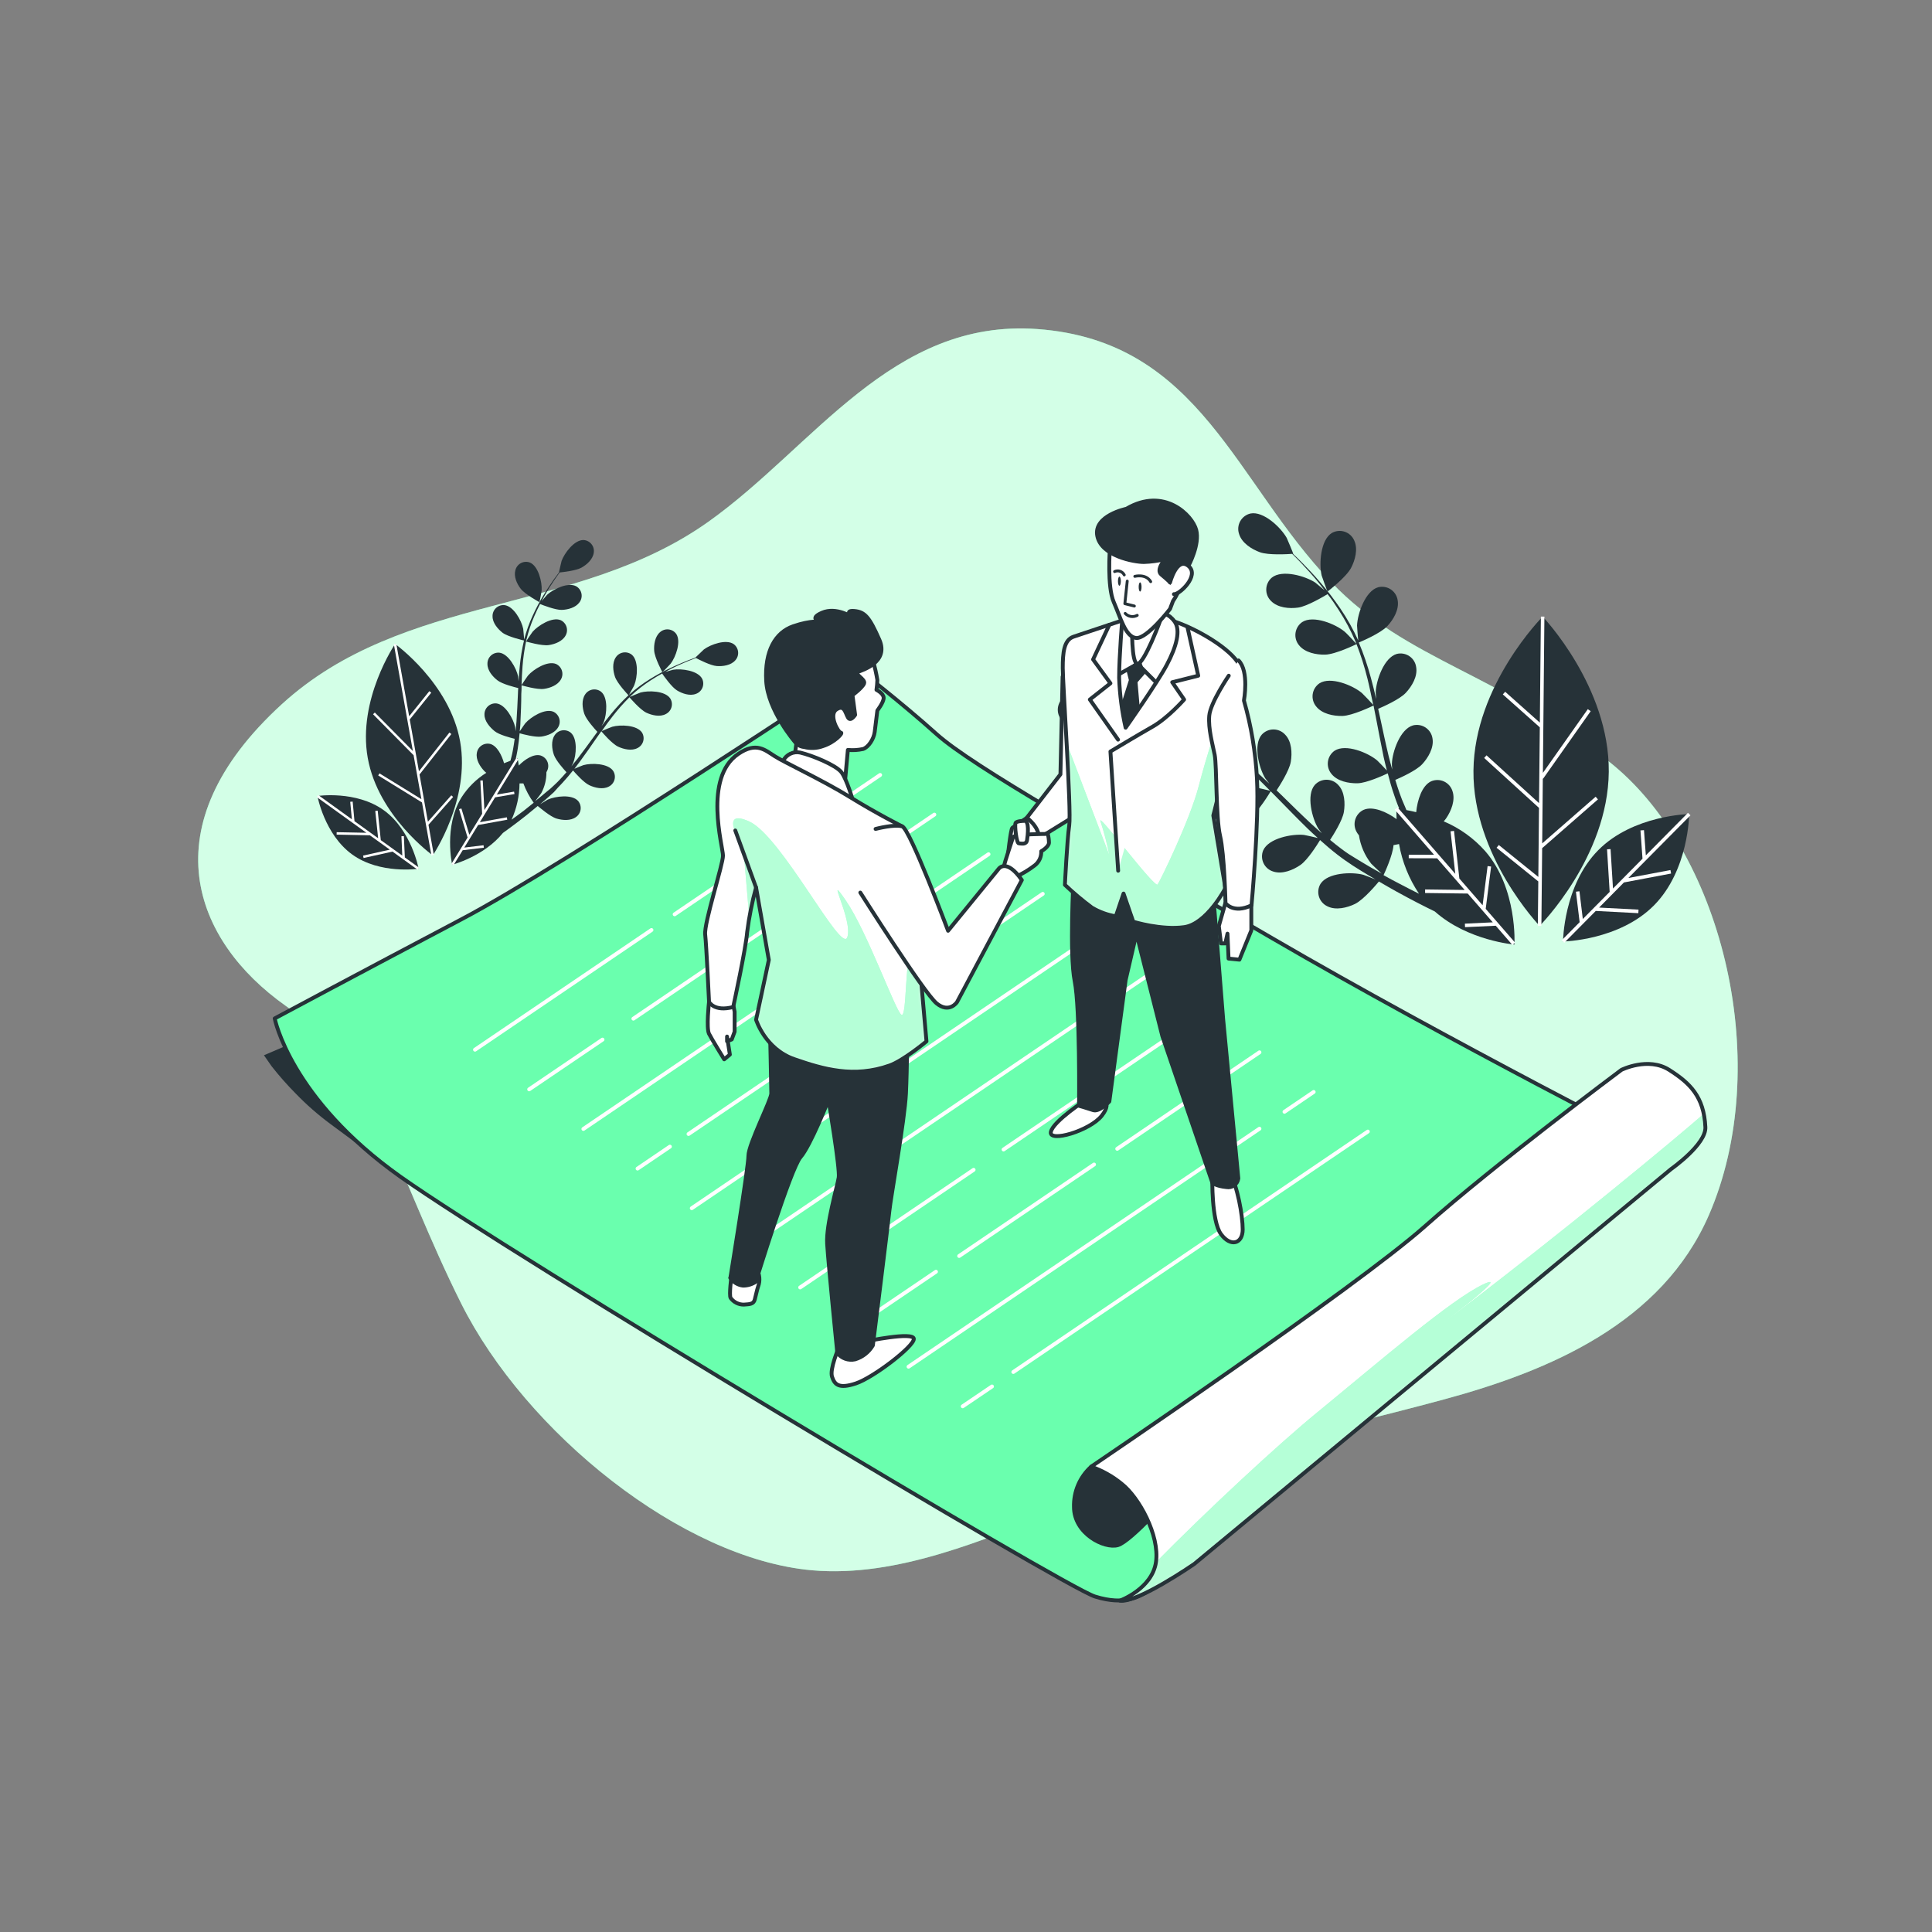 <svg width="500" height="500" viewBox="0 0 500 500" fill="none" xmlns="http://www.w3.org/2000/svg">
<rect x="0" y="0" width="500" height="500" fill="#808080" stroke="none"/>
<path d="M313.13 109.59C302.45 96.71 289.65 86.71 268.5 85.16C230.82 82.4 210.64 115.63 183.3 135.05C149.2 159.27 104.54 153.35 72.9 182.28C38.34 213.88 50.19 243.5 73.9 260.28C97.61 277.06 102.53 303.73 119.32 337.28C136.11 370.83 176.59 403.43 210.16 406.39C232.26 408.34 255.03 398.34 275.16 390.39C307.57 377.64 340.38 371.18 373.76 362.15C401.28 354.7 430.11 342.32 442.23 314.53C459.01 276.02 446.18 221.71 417.54 198.02C388.9 174.33 364.22 171.36 344.47 150.62C332.09 137.73 323.64 122.26 313.13 109.59Z" fill="#6AFFAE"/>
<path opacity="0.7" d="M313.13 109.59C302.45 96.71 289.65 86.71 268.5 85.16C230.82 82.4 210.64 115.63 183.3 135.05C149.2 159.27 104.54 153.35 72.9 182.28C38.34 213.88 50.19 243.5 73.9 260.28C97.61 277.06 102.53 303.73 119.32 337.28C136.11 370.83 176.59 403.43 210.16 406.39C232.26 408.34 255.03 398.34 275.16 390.39C307.57 377.64 340.38 371.18 373.76 362.15C401.28 354.7 430.11 342.32 442.23 314.53C459.01 276.02 446.18 221.71 417.54 198.02C388.9 174.33 364.22 171.36 344.47 150.62C332.09 137.73 323.64 122.26 313.13 109.59Z" fill="white"/>
<path d="M98.09 300.2L85.49 290.87C82.276 288.492 79.265 285.849 76.49 282.97C74.299 280.756 72.235 278.419 70.31 275.97L68.31 273.1L86.75 265.2C86.75 265.2 87.56 289 98.09 300.2Z" fill="#263238"/>
<path d="M71.09 263.57C71.09 263.57 75.09 284.31 103.68 304.57C132.27 324.83 275.48 410.71 283.38 413.18C291.28 415.65 295.22 413.18 298.68 410.71C302.14 408.24 433.45 299.12 433.45 299.12C433.45 299.12 374.21 269 329.29 242.84C284.37 216.68 251.78 198.41 242.4 190C233.02 181.59 222.16 173.22 222.16 173.22C222.16 173.22 146.63 223.57 119.47 237.89C92.31 252.21 71.09 263.57 71.09 263.57Z" fill="#6AFFAE" stroke="#263238" stroke-linecap="round" stroke-linejoin="round"/>
<path d="M174.6 236.62L227.78 200.56" stroke="white" stroke-linecap="round" stroke-linejoin="round"/>
<path d="M122.93 271.66L168.6 240.69" stroke="white" stroke-linecap="round" stroke-linejoin="round"/>
<path d="M163.92 263.63L241.81 210.82" stroke="white" stroke-linecap="round" stroke-linejoin="round"/>
<path d="M136.95 281.92L155.93 269.05" stroke="white" stroke-linecap="round" stroke-linejoin="round"/>
<path d="M150.98 292.17L255.83 221.07" stroke="white" stroke-linecap="round" stroke-linejoin="round"/>
<path d="M178.19 293.48L269.86 231.33" stroke="white" stroke-linecap="round" stroke-linejoin="round"/>
<path d="M165 302.43L173.37 296.75" stroke="white" stroke-linecap="round" stroke-linejoin="round"/>
<path d="M179.03 312.68L283.88 241.58" stroke="white" stroke-linecap="round" stroke-linejoin="round"/>
<path d="M193.05 322.94L297.9 251.84" stroke="white" stroke-linecap="round" stroke-linejoin="round"/>
<path d="M259.72 297.49L311.93 262.09" stroke="white" stroke-linecap="round" stroke-linejoin="round"/>
<path d="M207.08 333.19L251.97 302.75" stroke="white" stroke-linecap="round" stroke-linejoin="round"/>
<path d="M289.14 297.31L325.95 272.34" stroke="white" stroke-linecap="round" stroke-linejoin="round"/>
<path d="M248.23 325.05L283.14 301.38" stroke="white" stroke-linecap="round" stroke-linejoin="round"/>
<path d="M221.1 343.44L242.23 329.12" stroke="white" stroke-linecap="round" stroke-linejoin="round"/>
<path d="M332.42 287.73L339.98 282.6" stroke="white" stroke-linecap="round" stroke-linejoin="round"/>
<path d="M235.13 353.7L325.95 292.11" stroke="white" stroke-linecap="round" stroke-linejoin="round"/>
<path d="M262.25 355.07L354 292.85" stroke="white" stroke-linecap="round" stroke-linejoin="round"/>
<path d="M249.15 363.95L256.73 358.82" stroke="white" stroke-linecap="round" stroke-linejoin="round"/>
<path d="M282.39 379.59C280.939 380.899 279.789 382.508 279.02 384.306C278.252 386.103 277.883 388.046 277.94 390C277.94 396.92 285.84 400.87 289.3 399.88C292.76 398.89 303.62 386.55 303.62 386.55C303.62 386.55 300.62 377.17 294.73 376.68C288.84 376.19 282.39 379.59 282.39 379.59Z" fill="#263238" stroke="#263238" stroke-linecap="round" stroke-linejoin="round"/>
<path d="M289.84 414.25C289.84 414.25 298.19 411.18 299.17 404.25C300.15 397.32 294.73 387.47 290.29 384.01C287.937 382.079 285.263 380.576 282.39 379.57C282.39 379.57 351.01 333.16 368.78 317.36C386.55 301.56 419.63 276.88 419.63 276.88C419.63 276.88 426.54 273.43 431.97 276.88C437.4 280.33 440.97 283.81 441.35 291.69C441.58 296.16 432.47 302.55 432.47 302.55L309.05 404.77C309.05 404.77 294.34 414.93 289.84 414.25Z" fill="white"/>
<mask id="mask0_72_10" style="mask-type:luminance" maskUnits="userSpaceOnUse" x="282" y="275" width="160" height="140">
<path d="M289.84 414.25C289.84 414.25 298.19 411.18 299.17 404.25C300.15 397.32 294.73 387.47 290.29 384.01C287.937 382.079 285.263 380.576 282.39 379.57C282.39 379.57 351.01 333.16 368.78 317.36C386.55 301.56 419.63 276.88 419.63 276.88C419.63 276.88 426.54 273.43 431.97 276.88C437.4 280.33 440.97 283.81 441.35 291.69C441.58 296.16 432.47 302.55 432.47 302.55L309.05 404.77C309.05 404.77 294.34 414.93 289.84 414.25Z" fill="white"/>
</mask>
<g mask="url(#mask0_72_10)">
<path d="M441.35 291.71C441.299 290.554 441.155 289.403 440.92 288.27C437 291.67 429.92 297.66 417 308.17C390.34 329.89 369.11 345.69 369.11 345.69C369.11 345.69 392.31 328.41 383.92 332.36C375.53 336.31 357.26 352.11 341 365.44C330.68 373.88 312.45 390.83 299.2 404.27C298.2 411.18 289.87 414.27 289.87 414.27C294.37 414.95 309.08 404.79 309.08 404.79L432.5 302.59C432.5 302.59 441.58 296.18 441.35 291.71Z" fill="#6AFFAE"/>
<path opacity="0.5" d="M441.35 291.71C441.299 290.554 441.155 289.403 440.92 288.27C437 291.67 429.92 297.66 417 308.17C390.34 329.89 369.11 345.69 369.11 345.69C369.11 345.69 392.31 328.41 383.92 332.36C375.53 336.31 357.26 352.11 341 365.44C330.68 373.88 312.45 390.83 299.2 404.27C298.2 411.18 289.87 414.27 289.87 414.27C294.37 414.95 309.08 404.79 309.08 404.79L432.5 302.59C432.5 302.59 441.58 296.18 441.35 291.71Z" fill="white"/>
</g>
<path d="M289.84 414.25C289.84 414.25 298.19 411.18 299.17 404.25C300.15 397.32 294.73 387.47 290.29 384.01C287.937 382.079 285.263 380.576 282.39 379.57C282.39 379.57 351.01 333.16 368.78 317.36C386.55 301.56 419.63 276.88 419.63 276.88C419.63 276.88 426.54 273.43 431.97 276.88C437.4 280.33 440.97 283.81 441.35 291.69C441.58 296.16 432.47 302.55 432.47 302.55L309.05 404.77C309.05 404.77 294.34 414.93 289.84 414.25Z" stroke="#263238" stroke-linecap="round" stroke-linejoin="round"/>
<path d="M343.57 153.09C343.57 153.09 348.38 149.4 349.64 147C350.71 145 351.5 142.07 350.46 139.86C350.232 139.334 349.895 138.861 349.472 138.473C349.049 138.085 348.549 137.791 348.005 137.609C347.461 137.427 346.885 137.361 346.313 137.417C345.742 137.472 345.189 137.647 344.69 137.93C341.74 139.71 341.34 145.93 342.04 148.93C342.1 149.18 343.52 153.13 343.57 153.09Z" fill="#263238"/>
<path d="M299.1 183.8C299.3 183.98 302.66 186.49 302.68 186.43C302.7 186.37 304.68 180.69 304.38 178.01C304.15 175.71 303.21 172.86 301.13 171.6C300.65 171.284 300.109 171.074 299.543 170.981C298.976 170.889 298.396 170.918 297.841 171.065C297.286 171.212 296.768 171.475 296.322 171.836C295.875 172.197 295.51 172.648 295.25 173.16C293.77 176.28 296.86 181.68 299.1 183.8Z" fill="#263238"/>
<path d="M399.24 159.58C399.24 159.58 381.55 177.32 381.33 199.43C381.11 221.54 398.45 239.62 398.45 239.62C398.45 239.62 416.14 221.87 416.35 199.77C416.56 177.67 399.24 159.58 399.24 159.58Z" fill="#263238"/>
<path d="M373.63 212.56C373.865 212.315 374.079 212.05 374.27 211.77C375.57 209.87 376.69 207.08 375.91 204.77C375.744 204.221 375.464 203.713 375.088 203.279C374.713 202.845 374.25 202.495 373.73 202.252C373.211 202.008 372.646 201.877 372.072 201.867C371.498 201.856 370.929 201.966 370.4 202.19C368.02 203.27 366.81 207.05 366.51 210.19C365.57 209.96 364.72 209.78 363.99 209.65L363.08 207.51C362.74 206.77 362.52 206.03 362.22 205.28C361.82 204.17 361.46 203 361.1 201.84C362.49 201.25 366.53 199.42 368.05 197.79C369.57 196.16 371.15 193.52 370.73 191.12C370.649 190.552 370.45 190.008 370.145 189.522C369.84 189.036 369.437 188.62 368.96 188.3C368.484 187.98 367.946 187.764 367.381 187.666C366.816 187.568 366.236 187.59 365.68 187.73C362.36 188.67 360.33 194.55 360.22 197.64C360.22 197.74 360.22 198.39 360.31 199.16C360 198.02 359.68 196.88 359.39 195.71C358.59 192.39 357.87 188.98 357.14 185.56C356.99 184.85 356.83 184.15 356.67 183.44C357.84 182.94 362.24 181.01 363.83 179.29C365.42 177.57 366.93 175.03 366.5 172.62C366.42 172.057 366.223 171.517 365.922 171.034C365.62 170.552 365.221 170.137 364.751 169.818C364.28 169.499 363.747 169.282 363.188 169.18C362.628 169.079 362.053 169.096 361.5 169.23C358.18 170.17 356.15 176.06 356.03 179.14C356.03 179.25 356.08 180.03 356.15 180.9C355.73 179.05 355.28 177.22 354.78 175.41C353.945 172.3 352.903 169.25 351.66 166.28C352.07 166.11 357.27 163.94 359.04 162.04C360.61 160.35 362.14 157.77 361.72 155.37C361.639 154.802 361.44 154.258 361.135 153.772C360.83 153.286 360.427 152.87 359.95 152.55C359.474 152.23 358.936 152.014 358.371 151.916C357.806 151.818 357.226 151.84 356.67 151.98C353.35 152.92 351.32 158.8 351.2 161.89C351.2 162.1 351.41 164.89 351.52 165.89C351.523 165.853 351.523 165.817 351.52 165.78C350.225 162.897 348.679 160.133 346.9 157.52C345.314 155.179 343.595 152.932 341.75 150.79C340.06 148.79 338.39 147.06 336.9 145.54C336.09 144.72 335.33 143.99 334.62 143.32H334.69C334.75 143.32 333.13 139.45 333 139.21C331.49 136.52 327 132.21 323.61 132.9C323.052 133.029 322.527 133.275 322.07 133.621C321.614 133.966 321.235 134.404 320.958 134.906C320.682 135.408 320.514 135.963 320.466 136.534C320.418 137.104 320.491 137.679 320.68 138.22C321.4 140.55 323.94 142.15 326.1 142.93C328.26 143.71 333.2 143.43 334.41 143.34C335.14 144.06 335.91 144.83 336.74 145.7C338.2 147.25 339.82 149.01 341.46 151.04C341.9 151.58 342.35 152.18 342.79 152.76C341.84 151.95 340.52 150.86 340.38 150.76C337.8 149.07 331.83 147.32 329.14 149.49C328.704 149.862 328.351 150.322 328.103 150.84C327.856 151.357 327.721 151.921 327.706 152.494C327.691 153.068 327.796 153.638 328.016 154.168C328.235 154.698 328.564 155.175 328.98 155.57C330.7 157.3 333.69 157.57 335.98 157.24C338.27 156.91 342.65 154.33 343.58 153.75C344.58 155.04 345.51 156.38 346.44 157.84C348.145 160.458 349.614 163.222 350.83 166.1C350.9 166.26 350.95 166.44 351.01 166.61C350.61 166.13 348.22 163.61 348.01 163.49C345.63 161.49 339.88 159.13 337.01 160.99C336.541 161.314 336.145 161.732 335.846 162.217C335.548 162.702 335.354 163.245 335.277 163.809C335.2 164.374 335.241 164.948 335.398 165.496C335.556 166.043 335.825 166.552 336.19 166.99C337.71 168.9 340.65 169.47 342.95 169.42C345.61 169.36 350.87 166.8 351.07 166.7C352.197 169.604 353.138 172.577 353.89 175.6C354.45 177.83 354.89 180.12 355.39 182.42C354.86 181.81 352.64 179.5 352.46 179.35C350.08 177.35 344.33 174.99 341.46 176.85C340.99 177.173 340.592 177.59 340.293 178.075C339.994 178.561 339.799 179.103 339.722 179.668C339.645 180.233 339.687 180.808 339.845 181.356C340.003 181.904 340.274 182.413 340.64 182.85C342.16 184.76 345.1 185.34 347.4 185.29C349.99 185.23 355.05 182.8 355.47 182.59C355.68 183.64 355.89 184.68 356.09 185.73C356.75 189.15 357.39 192.58 358.09 195.95C358.35 197.12 358.64 198.26 358.93 199.41C358.1 198.51 356.55 196.91 356.4 196.79C354.03 194.79 348.28 192.42 345.4 194.28C344.931 194.604 344.535 195.022 344.236 195.507C343.938 195.992 343.744 196.535 343.667 197.099C343.59 197.664 343.631 198.238 343.788 198.786C343.946 199.333 344.215 199.842 344.58 200.28C346.09 202.19 349.04 202.76 351.34 202.71C353.64 202.66 357.95 200.71 359.15 200.14C359.65 202.04 360.15 203.91 360.8 205.73C361.08 206.51 361.32 207.33 361.63 208.06C361.79 208.45 361.94 208.84 362.1 209.22L361.43 209.15C361.43 209.15 361.37 210.23 361.43 211.99C358.92 210.14 355.28 208.53 352.89 209.59C352.372 209.836 351.912 210.189 351.539 210.625C351.167 211.061 350.89 211.57 350.727 212.12C350.563 212.669 350.518 213.247 350.592 213.816C350.667 214.385 350.861 214.931 351.16 215.42C351.31 215.685 351.488 215.933 351.69 216.16C352.094 218.843 353.187 221.375 354.86 223.51C354.99 223.67 356.69 225.28 357.58 226.09C356.72 225.6 355.86 225.09 354.97 224.61C353.68 223.87 352.35 223.05 351.05 222.27L349 221C348.32 220.57 347.71 220.08 347.06 219.61C346.11 218.91 345.17 218.14 344.23 217.37C345.05 216.1 347.42 212.37 347.79 210.15C348.16 207.93 348.02 204.88 346.34 203.15C345.957 202.724 345.488 202.383 344.964 202.15C344.44 201.917 343.873 201.796 343.3 201.796C342.727 201.796 342.16 201.917 341.636 202.15C341.113 202.383 340.644 202.724 340.26 203.15C338 205.76 339.56 211.79 341.17 214.43C341.22 214.51 341.61 215.03 342.09 215.65C341.2 214.87 340.3 214.09 339.42 213.27C336.91 210.94 334.42 208.5 331.94 206.05L330.38 204.54C331.08 203.48 333.68 199.44 334.06 197.14C334.44 194.84 334.29 191.87 332.61 190.14C332.227 189.712 331.759 189.37 331.235 189.136C330.711 188.902 330.144 188.781 329.57 188.781C328.996 188.781 328.429 188.902 327.905 189.136C327.381 189.37 326.913 189.712 326.53 190.14C324.28 192.76 325.83 198.79 327.44 201.42C327.5 201.51 327.97 202.13 328.51 202.82C327.14 201.52 325.75 200.23 324.34 199C321.924 196.865 319.369 194.894 316.69 193.1C316.95 192.73 320.09 188.1 320.52 185.5C320.89 183.23 320.74 180.23 319.07 178.5C318.69 178.071 318.224 177.726 317.702 177.489C317.181 177.251 316.615 177.126 316.041 177.121C315.468 177.116 314.9 177.232 314.374 177.461C313.849 177.69 313.377 178.027 312.99 178.45C310.73 181.07 312.29 187.1 313.89 189.73C314.01 189.92 315.75 192.15 316.39 192.93L316.3 192.86C313.626 191.169 310.809 189.717 307.88 188.52C305.27 187.441 302.599 186.516 299.88 185.75C297.36 185.01 295.02 184.49 292.94 184.04C291.81 183.81 290.77 183.62 289.8 183.45H289.86C289.91 183.45 286.42 181.08 286.19 180.96C283.45 179.55 277.32 178.44 274.87 180.87C274.476 181.287 274.174 181.783 273.984 182.325C273.794 182.866 273.719 183.442 273.765 184.014C273.811 184.586 273.977 185.142 274.252 185.646C274.527 186.15 274.904 186.591 275.36 186.94C277.25 188.48 280.25 188.41 282.49 187.87C284.73 187.33 288.68 184.37 289.64 183.63C290.64 183.82 291.71 184.04 292.89 184.31C294.95 184.8 297.28 185.37 299.77 186.16C300.43 186.37 301.14 186.62 301.83 186.85C300.59 186.7 298.88 186.52 298.71 186.52C295.63 186.52 289.71 188.37 288.63 191.66C288.473 192.212 288.434 192.791 288.514 193.359C288.595 193.927 288.794 194.472 289.098 194.958C289.403 195.444 289.806 195.861 290.282 196.182C290.757 196.503 291.295 196.72 291.86 196.82C294.24 197.32 296.86 195.82 298.61 194.36C300.36 192.9 302.61 188.25 303.02 187.26C304.54 187.8 306.08 188.38 307.66 189.09C310.526 190.332 313.277 191.824 315.88 193.55C316.03 193.66 316.17 193.78 316.32 193.88C315.72 193.7 312.32 192.95 312.11 192.88C309.05 192.56 302.93 193.73 301.53 196.88C301.312 197.411 301.209 197.981 301.226 198.555C301.243 199.128 301.38 199.691 301.629 200.208C301.878 200.725 302.233 201.184 302.671 201.554C303.109 201.925 303.619 202.2 304.17 202.36C306.49 203.12 309.26 201.97 311.17 200.66C313.35 199.15 316.33 194.11 316.44 193.92C318.985 195.713 321.411 197.67 323.7 199.78C325.41 201.33 327.07 202.98 328.7 204.64C327.91 204.42 324.79 203.73 324.56 203.7C321.49 203.37 315.38 204.54 313.97 207.7C313.752 208.231 313.649 208.801 313.666 209.375C313.683 209.948 313.82 210.511 314.069 211.028C314.318 211.545 314.673 212.004 315.111 212.374C315.549 212.745 316.059 213.02 316.61 213.18C318.93 213.94 321.7 212.79 323.61 211.48C325.73 210 328.61 205.19 328.85 204.78C329.6 205.54 330.35 206.29 331.09 207.05C333.53 209.54 335.96 212.05 338.44 214.46C339.29 215.29 340.17 216.08 341.04 216.87C339.85 216.58 337.68 216.1 337.49 216.08C334.42 215.75 328.31 216.92 326.91 220.08C326.692 220.61 326.588 221.18 326.604 221.753C326.621 222.326 326.757 222.889 327.005 223.405C327.253 223.922 327.607 224.381 328.044 224.752C328.48 225.123 328.99 225.398 329.54 225.56C331.86 226.32 334.64 225.17 336.54 223.86C338.44 222.55 340.94 218.54 341.63 217.41C343.09 218.72 344.57 219.99 346.09 221.16C346.75 221.66 347.4 222.16 348.09 222.64L350.09 224C351.46 224.87 352.74 225.69 354.09 226.48C354.74 226.88 355.37 227.24 356.01 227.62C354.84 227.15 353.01 226.43 352.82 226.39C349.82 225.6 343.61 225.83 341.75 228.73C341.454 229.222 341.264 229.77 341.194 230.34C341.124 230.91 341.174 231.488 341.342 232.037C341.51 232.586 341.792 233.093 342.169 233.526C342.546 233.959 343.01 234.308 343.53 234.55C345.7 235.65 348.62 234.94 350.69 233.93C352.97 232.81 356.44 228.64 356.86 228.13C358.43 229.05 359.97 229.94 361.42 230.74C365.31 232.89 368.7 234.61 371.33 235.89C379.83 243.46 391.94 244.45 391.94 244.45C391.94 244.45 392.78 229.94 384.37 220.27C381.41 216.931 377.74 214.297 373.63 212.56ZM358.06 226.49C358.34 225.9 360.46 221.32 360.64 218.72C361.12 218.64 361.64 218.54 362.07 218.44C362.88 223.04 364.641 227.42 367.24 231.3C365.68 230.527 364.013 229.673 362.24 228.74C360.88 228.05 359.49 227.29 358.06 226.49Z" fill="#263238"/>
<path d="M437.16 210.68C437.16 210.68 422.64 210.92 413.62 220.03C404.6 229.14 404.51 243.66 404.51 243.66C404.51 243.66 419.03 243.42 428.05 234.31C437.07 225.2 437.16 210.68 437.16 210.68Z" fill="#263238"/>
<path d="M399.11 219.5L413.55 206.88L412.95 206.19L399.12 218.27L399.28 201.47L399.36 201.52L411.67 184.05L410.92 183.53L399.3 200.02L399.69 159.58L398.78 159.57L398.51 187.02L389.54 179.03L388.93 179.71L398.5 188.23L398.3 207.85L384.71 195.48L384.1 196.16L398.29 209.08L398.12 226.95L387.89 218.69L387.31 219.4L398.11 228.11L397.99 239.62H398.91L399.11 219.49V219.5Z" fill="white"/>
<path d="M385.9 224.26L384.99 224.14L383.7 234.28L377.67 227.35H377.68L376.3 215.04L375.4 215.14L376.63 226.15L361.65 208.92L360.96 209.52L371.12 221.21L364.58 221.2V222.11L371.92 222.13L379.05 230.32L368.82 230.19L368.81 231.11L379.85 231.25L386.33 238.7L379.11 239.04L379.15 239.95L387.1 239.58L391.41 244.55L392.1 243.95L384.5 235.21L385.9 224.26Z" fill="white"/>
<path d="M420.31 228.37L432.48 226.07L432.31 225.17L421.42 227.22L437.49 211L436.84 210.36L425.94 221.37L425.46 214.84L424.55 214.91L425.08 222.23L417.44 229.95L416.81 219.74L415.9 219.8L416.58 230.82L409.63 237.84L408.76 230.66L407.85 230.77L408.81 238.66L404.18 243.34L404.83 243.98L412.98 235.75L424 236.33L424.05 235.41L413.84 234.88L420.3 228.35L420.31 228.37Z" fill="white"/>
<path d="M139.61 155.84C139.61 155.84 135.89 153.84 134.76 152.37C133.76 151.09 132.92 149.2 133.38 147.57C133.474 147.183 133.649 146.82 133.892 146.505C134.136 146.19 134.443 145.93 134.794 145.741C135.145 145.553 135.532 145.44 135.929 145.41C136.326 145.381 136.725 145.435 137.1 145.57C139.33 146.45 140.32 150.66 140.18 152.8C140.17 153 139.65 155.86 139.61 155.84Z" fill="#263238"/>
<path d="M173.57 171.75C173.46 171.9 171.45 174 171.43 173.97C171.41 173.94 169.43 170.27 169.3 168.39C169.19 166.8 169.51 164.74 170.79 163.63C171.082 163.36 171.428 163.154 171.806 163.027C172.183 162.899 172.583 162.853 172.979 162.891C173.376 162.929 173.76 163.049 174.106 163.246C174.453 163.442 174.754 163.709 174.99 164.03C176.36 166 174.87 170.05 173.57 171.75Z" fill="#263238"/>
<path d="M102.25 166.66C102.25 166.66 116.39 176.78 119.08 191.89C121.77 207 112 221.37 112 221.37C112 221.37 97.86 211.25 95.17 196.14C92.48 181.03 102.25 166.66 102.25 166.66Z" fill="#263238"/>
<path d="M125.86 200C125.668 199.861 125.491 199.704 125.33 199.53C124.22 198.38 123.13 196.6 123.4 194.93C123.449 194.535 123.582 194.155 123.788 193.814C123.995 193.474 124.271 193.181 124.598 192.954C124.926 192.727 125.297 192.573 125.689 192.5C126.08 192.426 126.483 192.437 126.87 192.53C128.63 193 129.87 195.44 130.45 197.53C131.07 197.27 131.63 197.05 132.11 196.87L132.5 195.3C132.64 194.76 132.71 194.22 132.82 193.68C132.97 192.87 133.08 192.03 133.2 191.2C132.2 190.95 129.2 190.2 127.98 189.2C126.76 188.2 125.37 186.63 125.38 184.94C125.369 184.542 125.441 184.147 125.593 183.779C125.745 183.412 125.973 183.08 126.262 182.806C126.551 182.533 126.894 182.323 127.269 182.191C127.644 182.059 128.043 182.007 128.44 182.04C130.83 182.3 132.89 186.1 133.32 188.19C133.32 188.26 133.38 188.71 133.43 189.25C133.52 188.43 133.6 187.61 133.66 186.78C133.83 184.41 133.93 182 134.04 179.58C134.04 179.07 134.09 178.58 134.12 178.07C133.26 177.86 130.03 177.07 128.74 176.07C127.45 175.07 126.13 173.51 126.15 171.81C126.139 171.412 126.211 171.017 126.363 170.649C126.515 170.282 126.743 169.95 127.032 169.676C127.321 169.403 127.664 169.193 128.039 169.061C128.414 168.929 128.813 168.878 129.21 168.91C131.59 169.17 133.66 172.97 134.09 175.07C134.09 175.14 134.16 175.68 134.21 176.29C134.29 174.97 134.38 173.66 134.52 172.37C134.734 170.145 135.099 167.936 135.61 165.76C135.31 165.69 131.5 164.81 130.07 163.76C128.8 162.76 127.46 161.19 127.47 159.5C127.458 159.101 127.532 158.705 127.684 158.337C127.837 157.968 128.065 157.636 128.355 157.362C128.645 157.089 128.99 156.879 129.366 156.748C129.743 156.616 130.143 156.566 130.54 156.6C132.92 156.86 134.98 160.6 135.41 162.75C135.41 162.9 135.62 164.86 135.66 165.56C135.66 165.56 135.66 165.56 135.66 165.48C136.212 163.354 136.955 161.282 137.88 159.29C138.694 157.504 139.612 155.768 140.63 154.09C141.55 152.53 142.5 151.15 143.34 149.94C143.8 149.29 144.24 148.7 144.65 148.16C144.65 148.16 145.27 145.33 145.34 145.16C146.06 143.16 148.64 139.68 151.04 139.76C151.437 139.785 151.825 139.894 152.177 140.078C152.53 140.263 152.84 140.52 153.087 140.832C153.334 141.144 153.512 141.504 153.611 141.89C153.71 142.276 153.726 142.678 153.66 143.07C153.43 144.74 151.88 146.13 150.48 146.91C149.08 147.69 145.68 148.07 144.84 148.15C144.43 148.72 143.99 149.34 143.52 150.03C142.7 151.26 141.79 152.65 140.9 154.23C140.66 154.65 140.43 155.11 140.19 155.55C140.75 154.89 141.52 153.99 141.61 153.91C143.18 152.46 147.07 150.57 149.16 151.75C149.501 151.954 149.796 152.228 150.024 152.554C150.252 152.88 150.409 153.251 150.485 153.641C150.56 154.032 150.553 154.434 150.462 154.822C150.372 155.209 150.201 155.573 149.96 155.89C148.96 157.27 146.96 157.79 145.37 157.84C143.78 157.89 140.47 156.61 139.77 156.32C139.25 157.32 138.77 158.32 138.28 159.45C137.414 161.439 136.725 163.5 136.22 165.61L136.16 165.98C136.38 165.6 137.73 163.63 137.84 163.5C139.24 161.89 142.9 159.58 145.1 160.5C145.458 160.666 145.777 160.905 146.037 161.202C146.297 161.498 146.493 161.846 146.612 162.222C146.73 162.599 146.769 162.995 146.726 163.388C146.682 163.78 146.558 164.159 146.36 164.5C145.54 165.99 143.59 166.72 142.01 166.95C140.18 167.21 136.29 166.06 136.14 166.02C135.7 168.135 135.396 170.276 135.23 172.43C135.1 174.03 135.03 175.65 134.98 177.27C135.28 176.79 136.54 174.96 136.64 174.84C138.04 173.22 141.7 170.92 143.91 171.84C144.268 172.006 144.587 172.245 144.847 172.542C145.107 172.839 145.303 173.187 145.42 173.563C145.538 173.94 145.576 174.337 145.531 174.729C145.486 175.121 145.36 175.5 145.16 175.84C144.34 177.32 142.39 178.05 140.81 178.28C139.03 178.54 135.29 177.45 134.98 177.36C134.98 178.1 134.98 178.84 134.91 179.58C134.91 182 134.81 184.42 134.69 186.81C134.69 187.64 134.58 188.45 134.51 189.27C134.98 188.56 135.85 187.27 135.94 187.19C137.34 185.57 141 183.27 143.21 184.19C143.568 184.356 143.887 184.595 144.147 184.892C144.407 185.189 144.603 185.537 144.72 185.913C144.838 186.29 144.876 186.687 144.831 187.079C144.786 187.471 144.66 187.85 144.46 188.19C143.64 189.67 141.69 190.4 140.11 190.63C138.53 190.86 135.36 190.02 134.47 189.77C134.35 191.12 134.2 192.47 133.99 193.77C133.88 194.33 133.81 194.91 133.68 195.45C133.62 195.74 133.56 196.02 133.49 196.3L133.94 196.18C133.94 196.18 134.11 196.91 134.26 198.12C135.76 196.57 138.07 195.05 139.83 195.5C140.213 195.61 140.569 195.799 140.874 196.055C141.18 196.311 141.428 196.629 141.602 196.987C141.777 197.346 141.874 197.737 141.887 198.135C141.901 198.534 141.83 198.931 141.68 199.3C141.604 199.493 141.514 199.68 141.41 199.86C141.431 201.744 140.974 203.602 140.08 205.26C140.01 205.38 139.03 206.68 138.51 207.33C139.05 206.9 139.58 206.48 140.13 206.02C140.92 205.37 141.74 204.65 142.54 204.02L143.75 202.89C144.17 202.52 144.53 202.11 144.92 201.71C145.49 201.12 146.05 200.49 146.6 199.85C145.89 199.08 143.84 196.79 143.34 195.32C142.84 193.85 142.58 191.74 143.52 190.32C143.731 189.982 144.011 189.693 144.341 189.47C144.671 189.248 145.045 189.097 145.437 189.028C145.829 188.959 146.232 188.974 146.618 189.071C147.005 189.167 147.366 189.344 147.68 189.59C149.52 191.12 149.15 195.43 148.35 197.41C148.35 197.48 148.11 197.88 147.86 198.35C148.38 197.72 148.86 197.08 149.42 196.42C150.86 194.54 152.28 192.58 153.71 190.62C154 190.21 154.31 189.81 154.6 189.4C154 188.76 151.76 186.29 151.23 184.76C150.7 183.23 150.47 181.18 151.41 179.76C151.62 179.421 151.899 179.13 152.229 178.907C152.56 178.683 152.934 178.532 153.326 178.463C153.719 178.394 154.122 178.409 154.509 178.507C154.895 178.604 155.257 178.783 155.57 179.03C157.42 180.56 157.04 184.86 156.25 186.85C156.25 186.92 155.96 187.4 155.67 187.94C156.46 186.88 157.26 185.84 158.09 184.84C159.495 183.101 161.019 181.46 162.65 179.93C162.43 179.7 159.75 176.86 159.16 175.16C158.64 173.65 158.4 171.58 159.34 170.16C159.552 169.823 159.832 169.535 160.163 169.313C160.493 169.092 160.866 168.942 161.258 168.873C161.65 168.804 162.052 168.818 162.438 168.914C162.824 169.01 163.186 169.186 163.5 169.43C165.34 170.97 164.97 175.27 164.17 177.26C164.17 177.4 163.17 179.13 162.83 179.73H162.89C164.522 178.262 166.282 176.944 168.15 175.79C169.814 174.751 171.537 173.809 173.31 172.97C174.95 172.18 176.49 171.55 177.87 170.97C178.61 170.68 179.3 170.43 179.94 170.2C179.94 170.2 182.02 168.2 182.17 168.07C183.88 166.79 187.95 165.32 189.9 166.71C190.219 166.949 190.483 167.253 190.677 167.602C190.871 167.95 190.989 168.335 191.024 168.732C191.059 169.13 191.01 169.53 190.88 169.906C190.75 170.283 190.542 170.629 190.27 170.92C189.15 172.19 187.09 172.49 185.49 172.37C183.89 172.25 180.85 170.69 180.11 170.29C179.45 170.54 178.74 170.81 177.96 171.13C176.61 171.7 175.08 172.36 173.47 173.19L172.14 173.9C172.97 173.65 174.14 173.33 174.23 173.32C176.34 172.97 180.63 173.54 181.72 175.67C181.893 176.029 181.988 176.42 182 176.818C182.012 177.216 181.939 177.612 181.787 177.98C181.635 178.348 181.407 178.68 181.118 178.954C180.829 179.228 180.486 179.438 180.11 179.57C178.53 180.19 176.56 179.5 175.2 178.67C173.84 177.84 171.79 174.94 171.36 174.31C170.36 174.86 169.36 175.43 168.36 176.1C166.539 177.276 164.829 178.615 163.25 180.1L162.98 180.37C163.37 180.18 165.59 179.28 165.75 179.23C167.81 178.66 172.13 178.76 173.46 180.76C173.67 181.098 173.807 181.476 173.862 181.871C173.916 182.265 173.887 182.667 173.775 183.049C173.664 183.431 173.473 183.786 173.215 184.089C172.958 184.392 172.639 184.638 172.28 184.81C170.78 185.6 168.75 185.13 167.28 184.45C165.62 183.66 163 180.55 162.9 180.45C161.368 181.97 159.935 183.586 158.61 185.29C157.61 186.55 156.67 187.87 155.73 189.2C156.24 188.96 158.3 188.12 158.46 188.08C160.52 187.5 164.84 187.6 166.16 189.6C166.362 189.936 166.492 190.31 166.542 190.699C166.592 191.088 166.56 191.483 166.449 191.859C166.338 192.235 166.15 192.584 165.897 192.884C165.644 193.184 165.332 193.427 164.98 193.6C163.48 194.39 161.45 193.92 159.98 193.24C158.35 192.48 155.83 189.51 155.62 189.24C155.19 189.84 154.76 190.44 154.34 191.05C152.96 193.05 151.58 195.05 150.17 196.96C149.67 197.63 149.17 198.27 148.66 198.96C149.44 198.62 150.87 198.04 151 198.01C153.06 197.43 157.38 197.53 158.7 199.53C158.911 199.867 159.048 200.245 159.103 200.639C159.158 201.033 159.13 201.434 159.019 201.816C158.909 202.198 158.719 202.553 158.463 202.857C158.206 203.161 157.888 203.407 157.53 203.58C156.03 204.37 154 203.9 152.53 203.22C151.06 202.54 148.91 200.09 148.3 199.39C147.45 200.45 146.59 201.49 145.68 202.47C145.28 202.89 144.9 203.34 144.5 203.71L143.35 205C142.51 205.76 141.73 206.47 140.93 207.15L139.75 208.15C140.49 207.69 141.68 206.99 141.75 206.94C143.75 206.05 147.99 205.5 149.6 207.27C149.859 207.573 150.052 207.927 150.166 208.309C150.279 208.691 150.311 209.092 150.259 209.488C150.207 209.883 150.073 210.263 149.864 210.603C149.656 210.942 149.379 211.235 149.05 211.46C147.68 212.46 145.61 212.31 144.05 211.85C142.36 211.35 139.51 208.85 139.16 208.59C138.16 209.41 137.24 210.19 136.34 210.91C133.93 212.82 131.8 214.39 130.15 215.57C125.15 221.72 117.02 223.79 117.02 223.79C117.02 223.79 114.78 213.96 119.43 206.37C121.075 203.796 123.271 201.621 125.86 200ZM138.12 207.75C137.008 206.212 136.11 204.53 135.45 202.75C135.12 202.75 134.78 202.75 134.45 202.75C134.428 205.99 133.727 209.189 132.39 212.14C133.39 211.44 134.39 210.66 135.54 209.82C136.36 209.14 137.23 208.46 138.12 207.75Z" fill="#263238"/>
<path d="M82.15 206C82.15 206 92.15 204.5 99.34 209.7C106.53 214.9 108.34 224.83 108.34 224.83C108.34 224.83 98.34 226.34 91.15 221.14C83.96 215.94 82.15 206 82.15 206Z" fill="#263238"/>
<path d="M109.21 207.67L97.88 200.69L98.21 200.15L109.06 206.83L107.02 195.35L106.98 195.39L96.55 184.85L97 184.4L106.85 194.36L101.93 166.72L102.56 166.61L105.89 185.37L111.11 178.87L111.61 179.27L106.04 186.2L108.42 199.61L116.31 189.58L116.81 189.97L108.57 200.44L110.74 212.66L116.8 205.83L117.27 206.25L110.89 213.45L112.28 221.31L111.66 221.43L109.21 207.67Z" fill="white"/>
<path d="M118.8 209.41L119.41 209.23L121.46 216.02L124.79 210.59H124.78L124.31 202L124.94 201.97L125.36 209.65L133.64 196.13L134.18 196.46L128.57 205.63L133.04 204.87L133.15 205.5L128.13 206.35L124.19 212.78L131.17 211.52L131.28 212.14L123.74 213.51L120.16 219.35L125.14 218.75L125.22 219.38L119.74 220.04L117.35 223.94L116.81 223.6L121.01 216.75L118.8 209.41Z" fill="white"/>
<path d="M95.72 216.18L87.12 216L87.13 215.37L94.82 215.52L81.96 206.26L82.33 205.74L91.06 212.03L90.64 207.51L91.27 207.45L91.74 212.52L97.86 216.93L97.12 209.87L97.75 209.8L98.55 217.43L104.11 221.43L103.89 216.42L104.52 216.39L104.77 221.91L108.47 224.57L108.1 225.09L101.58 220.39L94.1 222.05L93.96 221.43L100.89 219.89L95.72 216.17V216.18Z" fill="white"/>
<path d="M265.79 211.62C265.79 211.62 262.42 213.93 261.99 214.24C261.56 214.55 260.72 222.24 260.72 222.61C260.72 222.98 266.72 222.5 267.82 221.34C268.92 220.18 268.98 216.57 268.98 216.57C268.84 215.563 268.482 214.598 267.931 213.743C267.38 212.888 266.65 212.164 265.79 211.62Z" fill="white" stroke="#263238" stroke-linecap="round" stroke-linejoin="round"/>
<path d="M275 175.15L274.44 200.4L265.75 211.62C265.75 211.62 269.11 214.14 268.83 216.94L278.37 211.05C278.37 211.05 278.37 185.81 277.81 179.36C277.25 172.91 275.6 172.91 275 175.15Z" fill="white" stroke="#263238" stroke-linecap="round" stroke-linejoin="round"/>
<path d="M260.18 222.83C260.18 222.83 261.86 217.51 262.18 216.66C262.5 215.81 271.18 215.82 271.18 215.82C271.359 216.557 271.457 217.312 271.47 218.07C271.47 219.19 269.47 220.31 269.47 220.31C269.505 221.009 269.37 221.706 269.078 222.341C268.785 222.977 268.344 223.532 267.79 223.96C266.218 225.169 264.51 226.189 262.7 227L259.33 225.88L260.18 222.83Z" fill="white" stroke="#263238" stroke-linecap="round" stroke-linejoin="round"/>
<path d="M265.06 212.44C265.06 212.44 263.16 212.44 262.84 212.97C262.52 213.5 263.05 218.27 263.69 218.27C264.33 218.27 265.59 218.69 265.8 217.42C266.01 216.15 266.44 212.23 265.06 212.44Z" fill="white" stroke="#263238" stroke-linecap="round" stroke-linejoin="round"/>
<path d="M217.06 348.81C217.06 348.81 214.67 354.33 215.33 356.3C215.99 358.27 217 359.53 221.5 358.03C226 356.53 236.5 348.49 236.5 346.51C236.5 344.53 223.99 347.17 223.99 347.17C223.99 347.17 223.31 349.14 217.06 348.81Z" fill="white" stroke="#263238" stroke-linecap="round" stroke-linejoin="round"/>
<path d="M189.29 330.3C189.29 330.3 188.65 335.15 189.08 335.9C189.472 336.446 189.991 336.889 190.592 337.19C191.193 337.492 191.858 337.643 192.53 337.63C194.04 337.52 195.01 337.52 195.33 336.33C195.65 335.14 195.87 333.96 196.19 332.99C196.479 332.237 196.59 331.428 196.516 330.625C196.441 329.822 196.183 329.047 195.76 328.36C194.57 326.31 190.36 326.93 189.02 330.72" fill="white"/>
<path d="M189.29 330.3C189.29 330.3 188.65 335.15 189.08 335.9C189.472 336.446 189.991 336.889 190.592 337.19C191.193 337.492 191.858 337.643 192.53 337.63C194.04 337.52 195.01 337.52 195.33 336.33C195.65 335.14 195.87 333.96 196.19 332.99C196.479 332.237 196.59 331.428 196.516 330.625C196.441 329.822 196.183 329.047 195.76 328.36C194.57 326.31 190.36 326.93 189.02 330.72" stroke="#263238" stroke-linecap="round" stroke-linejoin="round"/>
<path d="M199.28 266.86C199.28 266.86 199.61 281.34 199.61 282.99C199.61 284.64 193.69 296.16 193.69 299.12C193.69 302.08 189.02 330.72 189.02 330.72C189.389 331.274 189.875 331.74 190.443 332.085C191.011 332.431 191.649 332.647 192.31 332.72C193.482 332.723 194.628 332.374 195.6 331.72C195.6 331.72 204.6 302.43 207.18 299.47C209.76 296.51 214.42 284.66 214.42 284.66C214.42 284.66 217.42 302.43 217.06 304.73C216.7 307.03 213.77 316.91 214.06 321.85C214.35 326.79 216.69 350.15 216.69 350.15C217.223 350.834 217.939 351.352 218.755 351.645C219.572 351.937 220.454 351.991 221.3 351.8C223.236 351.218 224.879 349.924 225.9 348.18C225.9 348.18 229.85 316.58 230.18 313.29C230.51 310 234.13 289.92 234.46 283.01C234.79 276.1 234.79 266.55 234.79 266.55C228.225 267.851 221.44 267.508 215.04 265.55C209.787 263.912 204.725 261.717 199.94 259L199.28 266.86Z" fill="#263238" stroke="#263238" stroke-linecap="round" stroke-linejoin="round"/>
<path d="M225.9 170.87C226.389 172.549 226.776 174.255 227.06 175.98C227.029 176.833 226.952 177.685 226.83 178.53C226.83 178.53 228.69 179.46 228.69 180.62C228.69 181.78 227.06 183.87 227.06 183.87L226.37 189.44C226.13 191.29 224.74 193.38 223.37 193.84C222.078 194.126 220.748 194.207 219.43 194.08L218.73 201.73L205.5 196.86L206.43 189.86C206.43 189.86 203.43 181.74 204.81 177.1C206.19 172.46 212 171.3 215.48 170.1C218.96 168.9 225.9 170.87 225.9 170.87Z" fill="white" stroke="#263238" stroke-linecap="round" stroke-linejoin="round"/>
<path d="M205.72 192C205.72 192 198.72 183.88 198.29 176.22C197.86 168.56 200.61 163.69 205.29 162.07C209.97 160.45 212.48 160.9 212.48 160.9C212.48 160.9 209 160.21 212.72 158.58C216.44 156.95 220.61 159.74 220.61 159.74C220.61 159.74 218.29 157.89 221.07 158.12C223.85 158.35 225.01 159.74 227.57 165.55C230.13 171.36 223.16 173.43 222 173.9C220.84 174.37 224.09 175.76 223.62 176.9C223.15 178.04 220.62 179.9 220.62 179.9L221.31 185.01C221.31 185.01 220.15 186.86 219.46 185.7C218.77 184.54 218.53 182.22 216.46 183.61C214.39 185 216.92 189.61 217.62 189.61C218.32 189.61 215.99 192.16 212.98 193.09C211.419 193.667 209.718 193.747 208.11 193.32C207.641 193.281 207.186 193.143 206.774 192.915C206.362 192.688 206.003 192.376 205.72 192Z" fill="#263238" stroke="#263238" stroke-linecap="round" stroke-linejoin="round"/>
<path d="M202.7 196.86C203.102 196.074 203.752 195.443 204.549 195.065C205.347 194.687 206.247 194.583 207.11 194.77C210.11 195.47 216.39 198.02 217.78 199.88C219.17 201.74 220.78 207.3 220.78 207.3L203.61 199.64C203.61 199.64 201.07 198.48 202.7 196.86Z" fill="white" stroke="#263238" stroke-linecap="round" stroke-linejoin="round"/>
<path d="M189.63 259.38L190.12 261.83V267L189.38 269L188.16 269.49V268.26L188.89 272.93L187.42 274.15C187.42 274.15 184.23 269 183.49 267.53C182.75 266.06 183.49 259.34 183.49 259.34C183.49 259.34 184.72 260.61 189.63 259.38Z" fill="white" stroke="#263238" stroke-linecap="round" stroke-linejoin="round"/>
<path d="M233.51 213.88C233.51 213.88 226.93 210.58 220.02 206.31C213.11 202.04 203.23 197.42 200.6 195.77C197.97 194.12 195.78 191.91 191.06 195.12C181.94 201.3 187.11 219.12 187.11 221.44C187.11 223.76 182.17 238.89 182.5 241.85C182.83 244.81 183.5 259.29 183.5 259.29C183.5 259.29 184.81 261.93 189.75 260.61C189.75 260.61 193.04 245.47 193.37 241.19C193.864 237.3 194.632 233.451 195.67 229.67L198.97 248.43L195.67 263.9C195.67 263.9 197.98 271.47 205.55 274.1C213.12 276.73 221 279 230.22 275.75C233.84 274.46 239.77 269.5 239.77 269.5C239.77 269.5 236.77 235.93 236.77 234.28C236.77 232.63 236.15 221.12 233.51 213.88Z" fill="white"/>
<mask id="mask1_72_10" style="mask-type:luminance" maskUnits="userSpaceOnUse" x="182" y="193" width="58" height="85">
<path d="M233.51 213.88C233.51 213.88 226.93 210.58 220.02 206.31C213.11 202.04 203.23 197.42 200.6 195.77C197.97 194.12 195.78 191.91 191.06 195.12C181.94 201.3 187.11 219.12 187.11 221.44C187.11 223.76 182.17 238.89 182.5 241.85C182.83 244.81 183.5 259.29 183.5 259.29C183.5 259.29 184.81 261.93 189.75 260.61C189.75 260.61 193.04 245.47 193.37 241.19C193.864 237.3 194.632 233.451 195.67 229.67L198.97 248.43L195.67 263.9C195.67 263.9 197.98 271.47 205.55 274.1C213.12 276.73 221 279 230.22 275.75C233.84 274.46 239.77 269.5 239.77 269.5C239.77 269.5 236.77 235.93 236.77 234.28C236.77 232.63 236.15 221.12 233.51 213.88Z" fill="white"/>
</mask>
<g mask="url(#mask1_72_10)">
<path d="M230.22 275.75C233.84 274.46 239.77 269.5 239.77 269.5C239.77 269.5 238.49 255 237.61 244.6C237.395 244.51 237.158 244.482 236.928 244.521C236.698 244.56 236.484 244.664 236.31 244.82C234.04 246.71 234.8 263.38 233.31 262.63C231.82 261.88 224.6 241.4 218.91 233.07C213.22 224.74 220.81 237.99 219.29 242.54C217.77 247.09 202.29 216.39 193.9 212.6C185.51 208.81 192.38 219.42 192.38 219.42L193.91 237.48C194.61 233.67 195.69 229.67 195.69 229.67L198.99 248.43L195.69 263.9C195.69 263.9 198 271.47 205.57 274.1C213.14 276.73 221 279 230.22 275.75Z" fill="#6AFFAE"/>
<path opacity="0.5" d="M230.22 275.75C233.84 274.46 239.77 269.5 239.77 269.5C239.77 269.5 238.49 255 237.61 244.6C237.395 244.51 237.158 244.482 236.928 244.521C236.698 244.56 236.484 244.664 236.31 244.82C234.04 246.71 234.8 263.38 233.31 262.63C231.82 261.88 224.6 241.4 218.91 233.07C213.22 224.74 220.81 237.99 219.29 242.54C217.77 247.09 202.29 216.39 193.9 212.6C185.51 208.81 192.38 219.42 192.38 219.42L193.91 237.48C194.61 233.67 195.69 229.67 195.69 229.67L198.99 248.43L195.69 263.9C195.69 263.9 198 271.47 205.57 274.1C213.14 276.73 221 279 230.22 275.75Z" fill="white"/>
</g>
<path d="M233.51 213.88C233.51 213.88 226.93 210.58 220.02 206.31C213.11 202.04 203.23 197.42 200.6 195.77C197.97 194.12 195.78 191.91 191.06 195.12C181.94 201.3 187.11 219.12 187.11 221.44C187.11 223.76 182.17 238.89 182.5 241.85C182.83 244.81 183.5 259.29 183.5 259.29C183.5 259.29 184.81 261.93 189.75 260.61C189.75 260.61 193.04 245.47 193.37 241.19C193.864 237.3 194.632 233.451 195.67 229.67L198.97 248.43L195.67 263.9C195.67 263.9 197.98 271.47 205.55 274.1C213.12 276.73 221 279 230.22 275.75C233.84 274.46 239.77 269.5 239.77 269.5C239.77 269.5 236.77 235.93 236.77 234.28C236.77 232.63 236.15 221.12 233.51 213.88Z" stroke="#263238" stroke-linecap="round" stroke-linejoin="round"/>
<path d="M195.66 229.67C195.66 229.67 192.66 221.48 190.29 214.93" stroke="#263238" stroke-linecap="round" stroke-linejoin="round"/>
<path d="M226.6 214.53C226.6 214.53 231.54 213.22 233.51 213.88C235.48 214.54 245.36 240.88 245.36 240.88L258.53 224.76C258.53 224.76 260.53 222.12 264.45 227.76L247.67 259.35C247.67 259.35 245.67 262.35 242.4 259.68C239.13 257.01 222.65 231 222.65 231" fill="white"/>
<path d="M226.6 214.53C226.6 214.53 231.54 213.22 233.51 213.88C235.48 214.54 245.36 240.88 245.36 240.88L258.53 224.76C258.53 224.76 260.53 222.12 264.45 227.76L247.67 259.35C247.67 259.35 245.67 262.35 242.4 259.68C239.13 257.01 222.65 231 222.65 231" stroke="#263238" stroke-linecap="round" stroke-linejoin="round"/>
<path d="M313.75 304.67C313.75 304.67 313.47 316 316 319.41C318.53 322.82 321.61 321.87 321.61 318.19C321.61 314.51 320.21 306.82 318.24 303.45C316.27 300.08 313.75 304.67 313.75 304.67Z" fill="white" stroke="#263238" stroke-linecap="round" stroke-linejoin="round"/>
<path d="M281.21 284.54C281.21 284.54 272.52 290.15 271.96 292.95C271.4 295.75 282.05 292.67 285.14 288.74C288.23 284.81 285.14 283.42 281.21 284.54Z" fill="white" stroke="#263238" stroke-linecap="round" stroke-linejoin="round"/>
<path d="M277.85 227C277.85 227 276.72 246.91 278.13 253.93C279.54 260.95 279.25 286.18 279.25 286.18C279.25 286.18 281.25 286.74 282.89 287.3C284.53 287.86 287.1 285.06 287.1 285.06L291.31 253.65L294.11 241.59L300.84 268.23L313.75 306.09C313.75 306.09 314.59 306.94 317.39 307.22C317.742 307.287 318.104 307.281 318.454 307.203C318.803 307.124 319.133 306.975 319.423 306.764C319.712 306.553 319.956 306.285 320.137 305.977C320.319 305.668 320.436 305.325 320.48 304.97L316.55 263.74L313.75 228.68C313.75 228.68 302.53 228.68 295.52 227.84C290.556 227.058 285.734 225.548 281.21 223.36L277.57 222L277.85 227Z" fill="#263238" stroke="#263238" stroke-linecap="round" stroke-linejoin="round"/>
<path d="M292.15 160L277.85 164.77C275.32 165.61 275.04 168.97 275.04 172.9C275.04 176.83 277.28 209.64 276.72 213.57C276.16 217.5 275.6 229 275.6 229C277.817 231.098 280.154 233.065 282.6 234.89C284.5 236.015 286.592 236.778 288.77 237.14L290.77 231.25L293.29 238.54C293.29 238.54 300.58 240.78 306.47 239.94C312.36 239.1 317.13 229.85 317.13 229.85L314 211.05C314 211.05 323 176.28 320.73 172.05C318.46 167.82 309.79 162.79 303.9 160.83C300.097 159.666 296.079 159.383 292.15 160Z" fill="white"/>
<mask id="mask2_72_10" style="mask-type:luminance" maskUnits="userSpaceOnUse" x="275" y="159" width="47" height="82">
<path d="M292.15 160L277.85 164.77C275.32 165.61 275.04 168.97 275.04 172.9C275.04 176.83 277.28 209.64 276.72 213.57C276.16 217.5 275.6 229 275.6 229C277.817 231.098 280.154 233.065 282.6 234.89C284.5 236.015 286.592 236.778 288.77 237.14L290.77 231.25L293.29 238.54C293.29 238.54 300.58 240.78 306.47 239.94C312.36 239.1 317.13 229.85 317.13 229.85L314 211.05C314 211.05 323 176.28 320.73 172.05C318.46 167.82 309.79 162.79 303.9 160.83C300.097 159.666 296.079 159.383 292.15 160Z" fill="white"/>
</mask>
<g mask="url(#mask2_72_10)">
<path d="M315.14 187.21C315.14 187.21 312.48 194.79 310.21 203.51C307.94 212.23 300.36 227.76 299.6 228.9C298.84 230.04 283.68 209.57 284.82 212.6C285.752 215.458 286.51 218.37 287.09 221.32L276.09 192.43C276.6 201.88 277.09 211.56 276.76 213.58C276.2 217.51 275.64 229 275.64 229C277.857 231.098 280.194 233.065 282.64 234.89C284.54 236.015 286.632 236.778 288.81 237.14L290.81 231.25L293.33 238.54C293.33 238.54 300.62 240.78 306.51 239.94C312.4 239.1 317.17 229.85 317.17 229.85L314 211.05C314 211.05 316.52 201.28 318.55 191.47L315.14 187.21Z" fill="#6AFFAE"/>
<path opacity="0.5" d="M315.14 187.21C315.14 187.21 312.48 194.79 310.21 203.51C307.94 212.23 300.36 227.76 299.6 228.9C298.84 230.04 283.68 209.57 284.82 212.6C285.752 215.458 286.51 218.37 287.09 221.32L276.09 192.43C276.6 201.88 277.09 211.56 276.76 213.58C276.2 217.51 275.64 229 275.64 229C277.857 231.098 280.194 233.065 282.64 234.89C284.54 236.015 286.632 236.778 288.81 237.14L290.81 231.25L293.33 238.54C293.33 238.54 300.62 240.78 306.51 239.94C312.4 239.1 317.17 229.85 317.17 229.85L314 211.05C314 211.05 316.52 201.28 318.55 191.47L315.14 187.21Z" fill="white"/>
</g>
<path d="M292.15 160L277.85 164.77C275.32 165.61 275.04 168.97 275.04 172.9C275.04 176.83 277.28 209.64 276.72 213.57C276.16 217.5 275.6 229 275.6 229C277.817 231.098 280.154 233.065 282.6 234.89C284.5 236.015 286.592 236.778 288.77 237.14L290.77 231.25L293.29 238.54C293.29 238.54 300.58 240.78 306.47 239.94C312.36 239.1 317.13 229.85 317.13 229.85L314 211.05C314 211.05 323 176.28 320.73 172.05C318.46 167.82 309.79 162.79 303.9 160.83C300.097 159.666 296.079 159.383 292.15 160Z" stroke="#263238" stroke-linecap="round" stroke-linejoin="round"/>
<path d="M287.1 161.69L282.89 170.67L287.38 176.84L282.05 181.04L289.35 191.42" fill="white"/>
<path d="M287.1 161.69L282.89 170.67L287.38 176.84L282.05 181.04L289.35 191.42" stroke="#263238" stroke-linecap="round" stroke-linejoin="round"/>
<path d="M307.3 162.25L310.1 174.87L303.37 176.56L306.45 181.04C306.45 181.04 302.25 185.81 298.32 188.04C294.39 190.27 287.38 194.49 287.38 194.49L289.38 225.34" fill="white"/>
<path d="M307.3 162.25L310.1 174.87L303.37 176.56L306.45 181.04C306.45 181.04 302.25 185.81 298.32 188.04C294.39 190.27 287.38 194.49 287.38 194.49L289.38 225.34" stroke="#263238" stroke-linecap="round" stroke-linejoin="round"/>
<path d="M290.47 160C290.47 160 289.63 169.82 289.63 175.43C289.79 179.773 290.352 184.091 291.31 188.33C291.31 188.33 299.44 176.83 301.97 172.06C304.5 167.29 305.61 163.06 303.97 160.84C302.33 158.62 300.88 158.84 300.88 158.84C300.88 158.84 293 156.64 290.47 160Z" fill="white" stroke="#263238" stroke-linecap="round" stroke-linejoin="round"/>
<path d="M291.59 173.75L292.15 176L290.19 182.17L291.31 188.34L294.95 183.01L294.39 176.56L296.36 174.31L294.95 170.11L291.59 173.75Z" fill="#263238"/>
<path d="M289.91 174.31L294.39 171.79L298.88 176.28" stroke="#263238" stroke-linecap="round" stroke-linejoin="round"/>
<path d="M317.11 233.77L315.43 239.66L315.99 244.15H317.11L317.67 241.63L317.95 248.08L320.76 248.36L323.84 240.78V234.33L317.11 233.77Z" fill="white" stroke="#263238" stroke-linecap="round" stroke-linejoin="round"/>
<path d="M318 174.87C318 174.87 313.23 181.87 312.95 185.25C312.67 188.63 313.8 192.54 314.36 195.35C314.92 198.16 314.64 211.62 315.76 216.35C316.88 221.08 317.16 233.74 317.16 233.74C317.16 233.74 319.16 236.55 323.89 234.3C323.89 234.3 325.89 212.71 325.3 201.49C324.941 194.655 323.81 187.882 321.93 181.3C321.93 181.3 323.33 173.72 320.53 170.92" fill="white"/>
<path d="M318 174.87C318 174.87 313.23 181.87 312.95 185.25C312.67 188.63 313.8 192.54 314.36 195.35C314.92 198.16 314.64 211.62 315.76 216.35C316.88 221.08 317.16 233.74 317.16 233.74C317.16 233.74 319.16 236.55 323.89 234.3C323.89 234.3 325.89 212.71 325.3 201.49C324.941 194.655 323.81 187.882 321.93 181.3C321.93 181.3 323.33 173.72 320.53 170.92" stroke="#263238" stroke-linecap="round" stroke-linejoin="round"/>
<path d="M293 161.69C293 161.69 292.72 171.79 294.4 171.79C296.08 171.79 300.29 160.85 300.85 158.89C301.41 156.93 293 161.69 293 161.69Z" fill="white" stroke="#263238" stroke-linecap="round" stroke-linejoin="round"/>
<path d="M287.24 142C287.24 142 286.48 151.8 288.24 155.82C290 159.84 291.24 164.82 294.02 165.11C296.8 165.4 302.81 157.58 302.81 157.58L303.56 155.58C305.476 152.76 306.52 149.439 306.56 146.03C306.58 140.46 292 136.94 287.24 142Z" fill="white" stroke="#263238" stroke-linecap="round" stroke-linejoin="round"/>
<path d="M291.73 150.39L291.11 156.23L293.57 156.84" fill="white"/>
<path d="M291.73 150.39L291.11 156.23L293.57 156.84" stroke="#263238" stroke-width="0.75" stroke-linecap="round" stroke-linejoin="round"/>
<path d="M290.08 150.41C290.08 151.06 289.91 151.59 289.7 151.59C289.49 151.59 289.33 151.06 289.33 150.41C289.33 149.76 289.5 149.22 289.7 149.22C289.9 149.22 290.08 149.75 290.08 150.41Z" fill="#263238"/>
<path d="M295.43 151.9C295.43 152.56 295.27 153.09 295.06 153.09C294.85 153.09 294.69 152.56 294.69 151.9C294.69 151.24 294.85 150.72 295.06 150.72C295.27 150.72 295.43 151.25 295.43 151.9Z" fill="#263238"/>
<path d="M293.69 149.16C293.69 149.16 296.55 148.41 297.8 150.53L293.69 149.16Z" fill="white"/>
<path d="M293.69 149.16C293.69 149.16 296.55 148.41 297.8 150.53" stroke="#263238" stroke-width="0.75" stroke-linecap="round" stroke-linejoin="round"/>
<path d="M288.46 147.92C288.907 147.714 289.416 147.69 289.881 147.853C290.345 148.015 290.728 148.351 290.95 148.79" fill="white"/>
<path d="M288.46 147.92C288.907 147.714 289.416 147.69 289.881 147.853C290.345 148.015 290.728 148.351 290.95 148.79" stroke="#263238" stroke-width="0.75" stroke-linecap="round" stroke-linejoin="round"/>
<path d="M291.2 158.75C291.589 159.168 292.106 159.444 292.669 159.535C293.233 159.626 293.81 159.525 294.31 159.25" fill="white"/>
<path d="M291.2 158.75C291.589 159.168 292.106 159.444 292.669 159.535C293.233 159.626 293.81 159.525 294.31 159.25" stroke="#263238" stroke-width="0.75" stroke-linecap="round" stroke-linejoin="round"/>
<path d="M291.51 131.67C291.51 131.67 282.97 133.42 283.97 138.67C284.97 143.92 293.51 145.45 296.03 145.45C297.891 145.389 299.741 145.138 301.55 144.7C301.55 144.7 299.04 147.46 300.55 148.7C302.06 149.94 302.81 150.7 302.81 150.7C302.81 150.7 304.57 151.96 304.57 150.45C304.662 149.17 304.914 147.907 305.32 146.69L307.58 146.43C307.58 146.43 310.58 140.91 309.58 137.14C308.58 133.37 301.3 125.89 291.51 131.67Z" fill="#263238" stroke="#263238" stroke-linecap="round" stroke-linejoin="round"/>
<path d="M302.81 150.75C302.81 150.75 304.57 143.97 307.58 146.48C310.59 148.99 305.07 154.02 303.81 153.77" fill="white"/>
<path d="M302.81 150.75C302.81 150.75 304.57 143.97 307.58 146.48C310.59 148.99 305.07 154.02 303.81 153.77" stroke="#263238" stroke-linecap="round" stroke-linejoin="round"/>
</svg>
